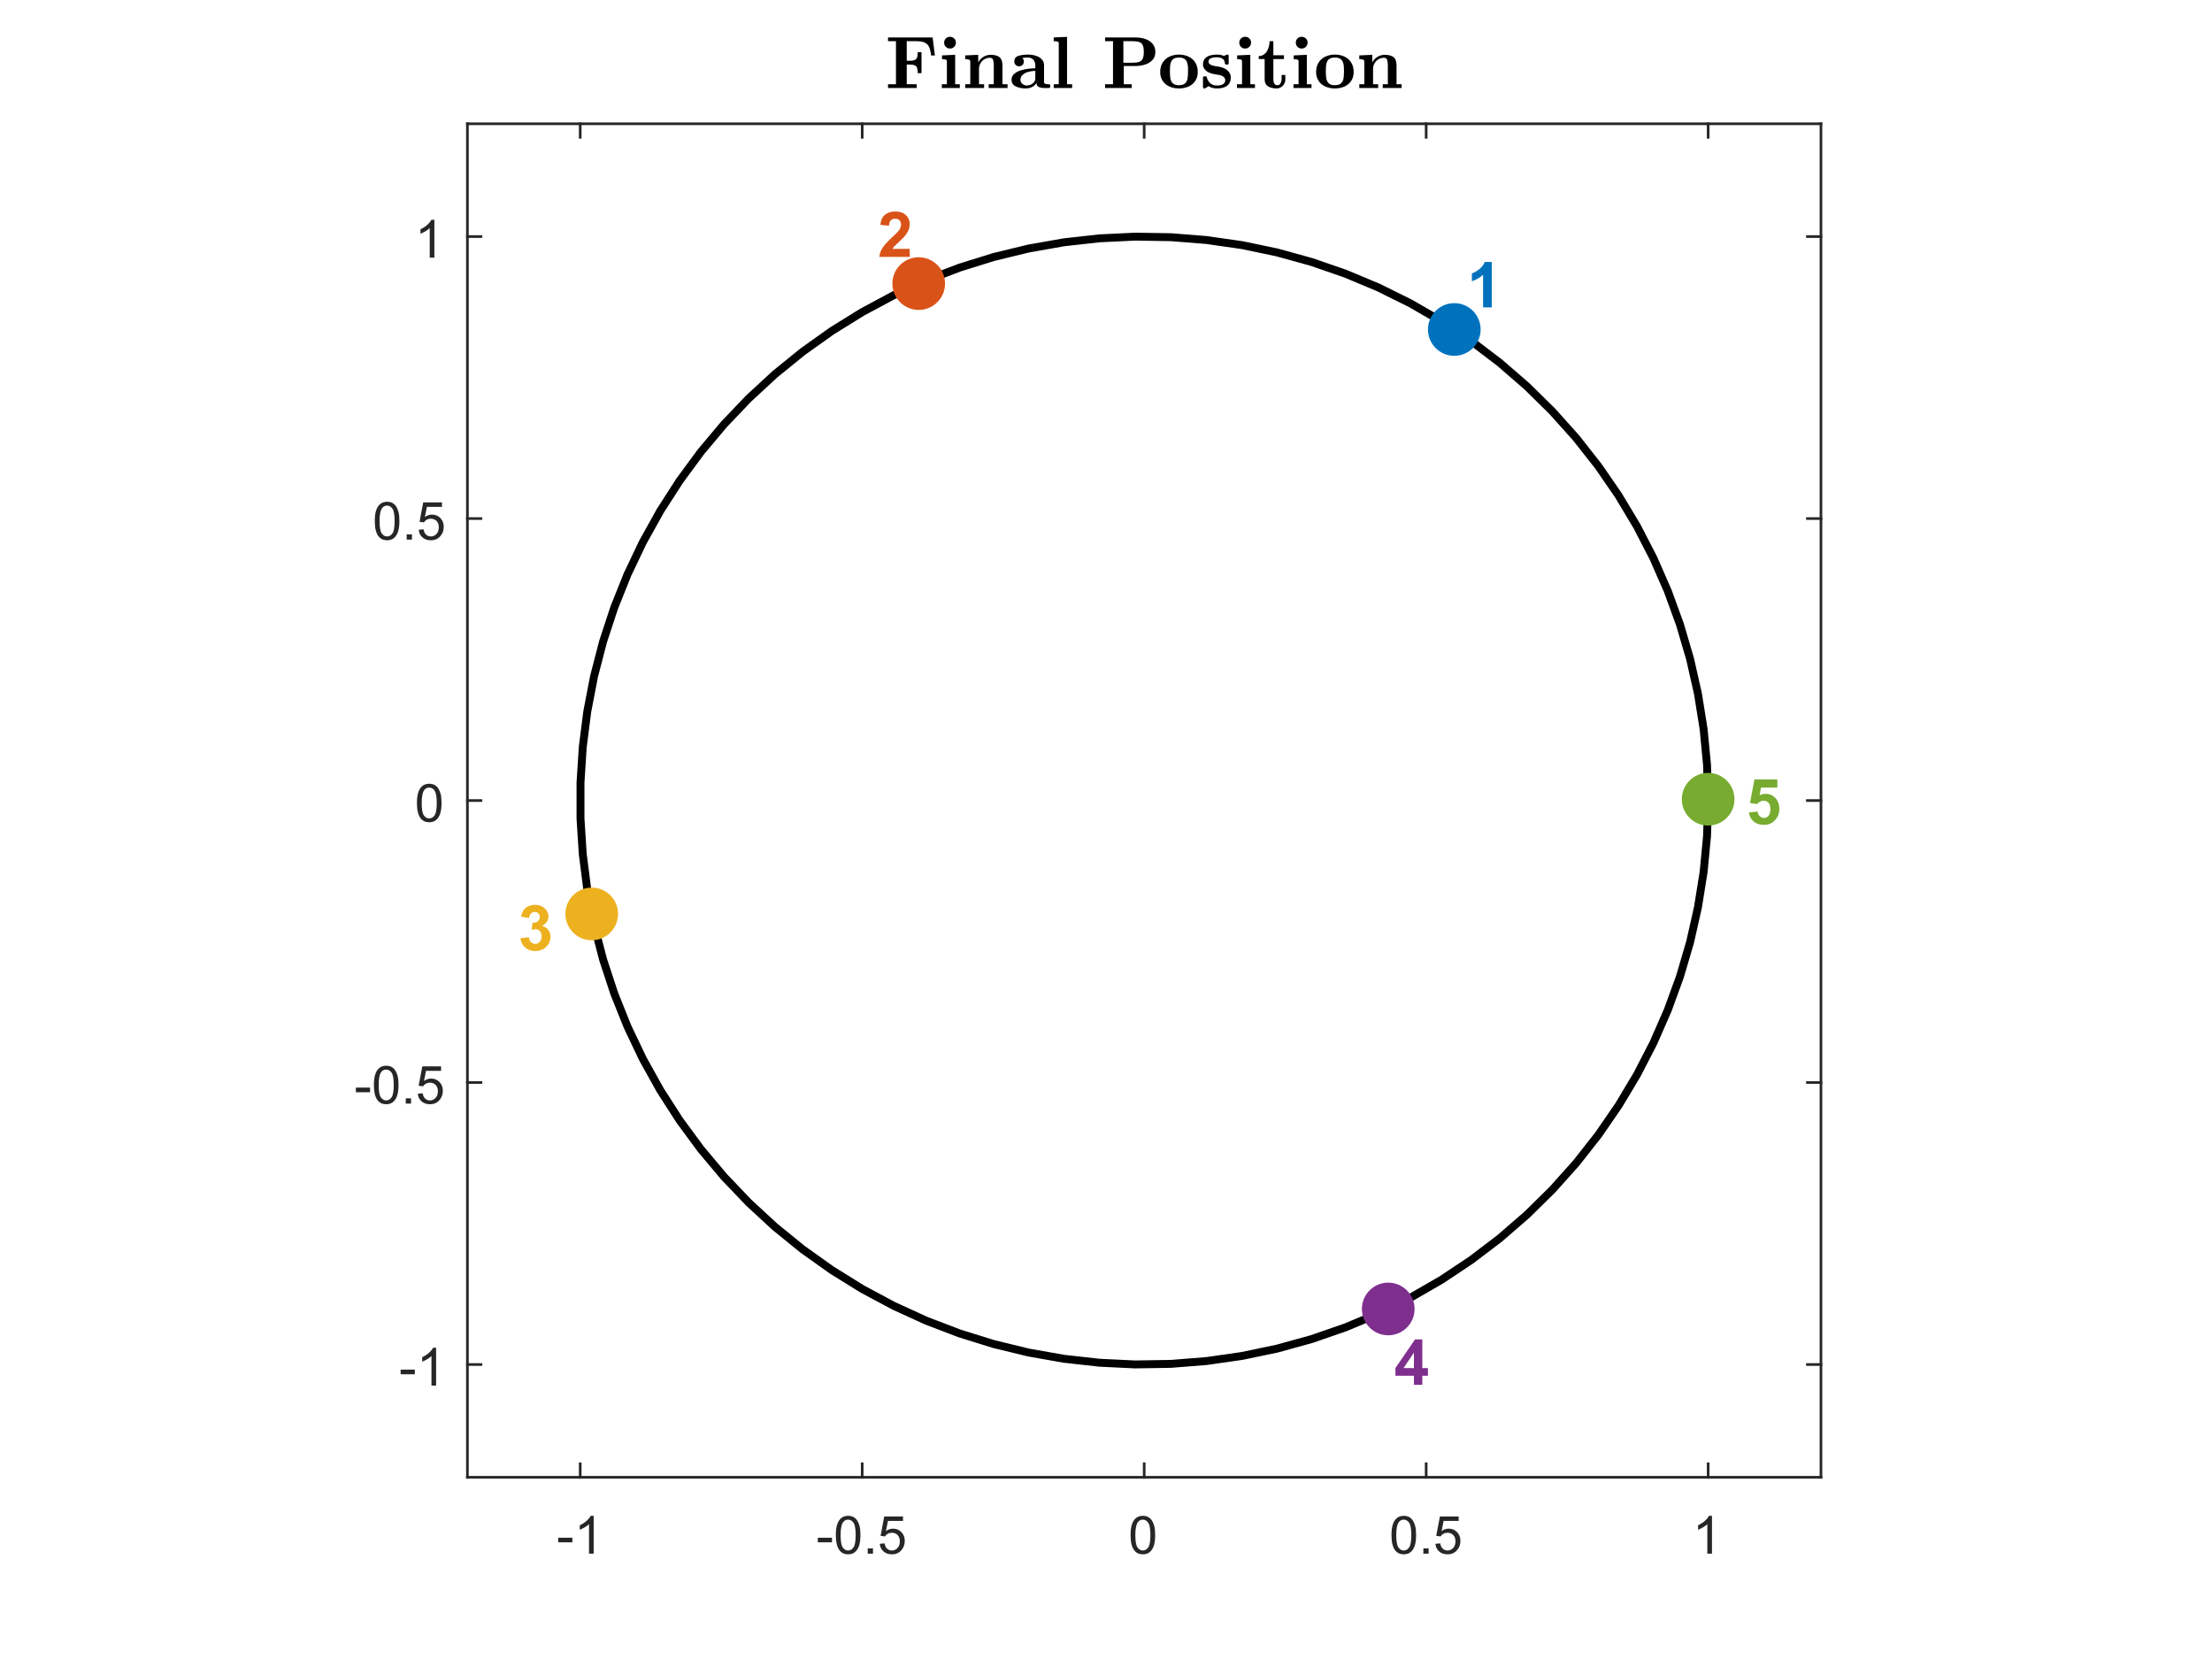 <?xml version="1.0"?>
<!DOCTYPE svg PUBLIC '-//W3C//DTD SVG 1.0//EN'
          'http://www.w3.org/TR/2001/REC-SVG-20010904/DTD/svg10.dtd'>
<svg xmlns:xlink="http://www.w3.org/1999/xlink" style="fill-opacity:1; color-rendering:auto; color-interpolation:auto; text-rendering:auto; stroke:black; stroke-linecap:square; stroke-miterlimit:10; shape-rendering:auto; stroke-opacity:1; fill:black; stroke-dasharray:none; font-weight:normal; stroke-width:1; font-family:'Dialog'; font-style:normal; stroke-linejoin:miter; font-size:12px; stroke-dashoffset:0; image-rendering:auto;" width="840" height="630" xmlns="http://www.w3.org/2000/svg"
><rect width="100%" height="100%" fill="#333333" stroke="none"/><!--Generated by the Batik Graphics2D SVG Generator--><defs id="genericDefs"
  /><g
  ><defs id="defs1"
    ><clipPath clipPathUnits="userSpaceOnUse" id="clipPath1"
      ><path d="M0 0 L840 0 L840 630 L0 630 L0 0 Z"
      /></clipPath
    ></defs
    ><g style="fill:white; stroke:white;"
    ><rect x="0" y="0" width="840" style="clip-path:url(#clipPath1); stroke:none;" height="630"
    /></g
    ><g style="fill:white; text-rendering:optimizeSpeed; color-rendering:optimizeSpeed; image-rendering:optimizeSpeed; shape-rendering:crispEdges; stroke:white; color-interpolation:sRGB;"
    ><rect x="0" width="840" height="630" y="0" style="stroke:none;"
      /><path style="stroke:none;" d="M177.5 561 L691.5 561 L691.5 47 L177.5 47 Z"
    /></g
    ><g style="fill:rgb(38,38,38); text-rendering:geometricPrecision; color-rendering:optimizeQuality; image-rendering:optimizeQuality; stroke-linejoin:round; stroke:rgb(38,38,38); color-interpolation:linearRGB;"
    ><line y2="561" style="fill:none;" x1="177.5" x2="691.5" y1="561"
      /><line y2="47" style="fill:none;" x1="177.5" x2="691.5" y1="47"
      /><line y2="555.86" style="fill:none;" x1="220.333" x2="220.333" y1="561"
      /><line y2="555.86" style="fill:none;" x1="327.417" x2="327.417" y1="561"
      /><line y2="555.86" style="fill:none;" x1="434.5" x2="434.5" y1="561"
      /><line y2="555.86" style="fill:none;" x1="541.583" x2="541.583" y1="561"
      /><line y2="555.86" style="fill:none;" x1="648.667" x2="648.667" y1="561"
      /><line y2="52.14" style="fill:none;" x1="220.333" x2="220.333" y1="47"
      /><line y2="52.14" style="fill:none;" x1="327.417" x2="327.417" y1="47"
      /><line y2="52.14" style="fill:none;" x1="434.5" x2="434.5" y1="47"
      /><line y2="52.14" style="fill:none;" x1="541.583" x2="541.583" y1="47"
      /><line y2="52.14" style="fill:none;" x1="648.667" x2="648.667" y1="47"
    /></g
    ><g transform="translate(220.333,569)" style="font-size:20px; fill:rgb(38,38,38); text-rendering:geometricPrecision; color-rendering:optimizeQuality; image-rendering:optimizeQuality; stroke:rgb(38,38,38); color-interpolation:linearRGB;"
    ><path style="stroke:none;" d="M-8.359 16.703 L-8.359 14.938 L-2.969 14.938 L-2.969 16.703 L-8.359 16.703 ZM5.113 21 L3.348 21 L3.348 9.797 Q2.723 10.406 1.691 11.008 Q0.66 11.609 -0.168 11.922 L-0.168 10.219 Q1.316 9.531 2.418 8.539 Q3.519 7.547 3.973 6.625 L5.113 6.625 L5.113 21 Z"
    /></g
    ><g transform="translate(327.417,569)" style="font-size:20px; fill:rgb(38,38,38); text-rendering:geometricPrecision; color-rendering:optimizeQuality; image-rendering:optimizeQuality; stroke:rgb(38,38,38); color-interpolation:linearRGB;"
    ><path style="stroke:none;" d="M-16.859 16.703 L-16.859 14.938 L-11.469 14.938 L-11.469 16.703 L-16.859 16.703 ZM-10.012 13.938 Q-10.012 11.406 -9.488 9.852 Q-8.965 8.297 -7.934 7.461 Q-6.902 6.625 -5.34 6.625 Q-4.184 6.625 -3.316 7.086 Q-2.449 7.547 -1.887 8.422 Q-1.324 9.297 -0.996 10.555 Q-0.668 11.812 -0.668 13.938 Q-0.668 16.453 -1.191 18 Q-1.715 19.547 -2.738 20.398 Q-3.762 21.25 -5.34 21.25 Q-7.418 21.25 -8.59 19.766 Q-10.012 17.969 -10.012 13.938 ZM-8.199 13.938 Q-8.199 17.469 -7.379 18.633 Q-6.559 19.797 -5.34 19.797 Q-4.137 19.797 -3.309 18.625 Q-2.481 17.453 -2.481 13.938 Q-2.481 10.406 -3.309 9.242 Q-4.137 8.078 -5.356 8.078 Q-6.574 8.078 -7.293 9.109 Q-8.199 10.406 -8.199 13.938 ZM2.096 21 L2.096 19 L4.096 19 L4.096 21 L2.096 21 ZM6.668 17.25 L8.512 17.094 Q8.715 18.438 9.465 19.117 Q10.215 19.797 11.277 19.797 Q12.543 19.797 13.418 18.844 Q14.293 17.891 14.293 16.297 Q14.293 14.797 13.449 13.93 Q12.605 13.062 11.246 13.062 Q10.387 13.062 9.707 13.445 Q9.027 13.828 8.637 14.453 L6.981 14.234 L8.371 6.875 L15.496 6.875 L15.496 8.562 L9.777 8.562 L9.012 12.406 Q10.293 11.5 11.715 11.5 Q13.59 11.5 14.879 12.805 Q16.168 14.109 16.168 16.141 Q16.168 18.094 15.027 19.5 Q13.652 21.25 11.277 21.25 Q9.324 21.25 8.082 20.156 Q6.84 19.062 6.668 17.25 Z"
    /></g
    ><g transform="translate(434.5,569)" style="font-size:20px; fill:rgb(38,38,38); text-rendering:geometricPrecision; color-rendering:optimizeQuality; image-rendering:optimizeQuality; stroke:rgb(38,38,38); color-interpolation:linearRGB;"
    ><path style="stroke:none;" d="M-5.172 13.938 Q-5.172 11.406 -4.648 9.852 Q-4.125 8.297 -3.094 7.461 Q-2.062 6.625 -0.5 6.625 Q0.656 6.625 1.523 7.086 Q2.391 7.547 2.953 8.422 Q3.516 9.297 3.844 10.555 Q4.172 11.812 4.172 13.938 Q4.172 16.453 3.648 18 Q3.125 19.547 2.102 20.398 Q1.078 21.25 -0.5 21.25 Q-2.578 21.25 -3.75 19.766 Q-5.172 17.969 -5.172 13.938 ZM-3.359 13.938 Q-3.359 17.469 -2.539 18.633 Q-1.719 19.797 -0.5 19.797 Q0.703 19.797 1.531 18.625 Q2.359 17.453 2.359 13.938 Q2.359 10.406 1.531 9.242 Q0.703 8.078 -0.516 8.078 Q-1.734 8.078 -2.453 9.109 Q-3.359 10.406 -3.359 13.938 Z"
    /></g
    ><g transform="translate(541.583,569)" style="font-size:20px; fill:rgb(38,38,38); text-rendering:geometricPrecision; color-rendering:optimizeQuality; image-rendering:optimizeQuality; stroke:rgb(38,38,38); color-interpolation:linearRGB;"
    ><path style="stroke:none;" d="M-13.172 13.938 Q-13.172 11.406 -12.648 9.852 Q-12.125 8.297 -11.094 7.461 Q-10.062 6.625 -8.5 6.625 Q-7.344 6.625 -6.477 7.086 Q-5.609 7.547 -5.047 8.422 Q-4.484 9.297 -4.156 10.555 Q-3.828 11.812 -3.828 13.938 Q-3.828 16.453 -4.352 18 Q-4.875 19.547 -5.898 20.398 Q-6.922 21.25 -8.5 21.25 Q-10.578 21.25 -11.75 19.766 Q-13.172 17.969 -13.172 13.938 ZM-11.359 13.938 Q-11.359 17.469 -10.539 18.633 Q-9.719 19.797 -8.5 19.797 Q-7.297 19.797 -6.469 18.625 Q-5.641 17.453 -5.641 13.938 Q-5.641 10.406 -6.469 9.242 Q-7.297 8.078 -8.516 8.078 Q-9.734 8.078 -10.453 9.109 Q-11.359 10.406 -11.359 13.938 ZM-1.065 21 L-1.065 19 L0.935 19 L0.935 21 L-1.065 21 ZM3.508 17.25 L5.352 17.094 Q5.555 18.438 6.305 19.117 Q7.055 19.797 8.117 19.797 Q9.383 19.797 10.258 18.844 Q11.133 17.891 11.133 16.297 Q11.133 14.797 10.289 13.93 Q9.445 13.062 8.086 13.062 Q7.227 13.062 6.547 13.445 Q5.867 13.828 5.477 14.453 L3.82 14.234 L5.211 6.875 L12.336 6.875 L12.336 8.562 L6.617 8.562 L5.852 12.406 Q7.133 11.5 8.555 11.5 Q10.43 11.5 11.719 12.805 Q13.008 14.109 13.008 16.141 Q13.008 18.094 11.867 19.5 Q10.492 21.25 8.117 21.25 Q6.164 21.25 4.922 20.156 Q3.68 19.062 3.508 17.25 Z"
    /></g
    ><g transform="translate(648.667,569)" style="font-size:20px; fill:rgb(38,38,38); text-rendering:geometricPrecision; color-rendering:optimizeQuality; image-rendering:optimizeQuality; stroke:rgb(38,38,38); color-interpolation:linearRGB;"
    ><path style="stroke:none;" d="M1.453 21 L-0.312 21 L-0.312 9.797 Q-0.938 10.406 -1.969 11.008 Q-3 11.609 -3.828 11.922 L-3.828 10.219 Q-2.344 9.531 -1.242 8.539 Q-0.141 7.547 0.312 6.625 L1.453 6.625 L1.453 21 Z"
    /></g
    ><g style="fill:rgb(38,38,38); text-rendering:geometricPrecision; color-rendering:optimizeQuality; image-rendering:optimizeQuality; stroke-linejoin:round; stroke:rgb(38,38,38); color-interpolation:linearRGB;"
    ><line y2="47" style="fill:none;" x1="177.5" x2="177.5" y1="561"
      /><line y2="47" style="fill:none;" x1="691.5" x2="691.5" y1="561"
      /><line y2="518.167" style="fill:none;" x1="177.5" x2="182.64" y1="518.167"
      /><line y2="411.083" style="fill:none;" x1="177.5" x2="182.64" y1="411.083"
      /><line y2="304" style="fill:none;" x1="177.5" x2="182.64" y1="304"
      /><line y2="196.917" style="fill:none;" x1="177.5" x2="182.64" y1="196.917"
      /><line y2="89.833" style="fill:none;" x1="177.5" x2="182.64" y1="89.833"
      /><line y2="518.167" style="fill:none;" x1="691.5" x2="686.36" y1="518.167"
      /><line y2="411.083" style="fill:none;" x1="691.5" x2="686.36" y1="411.083"
      /><line y2="304" style="fill:none;" x1="691.5" x2="686.36" y1="304"
      /><line y2="196.917" style="fill:none;" x1="691.5" x2="686.36" y1="196.917"
      /><line y2="89.833" style="fill:none;" x1="691.5" x2="686.36" y1="89.833"
    /></g
    ><g transform="translate(169.5,518.167)" style="font-size:20px; fill:rgb(38,38,38); text-rendering:geometricPrecision; color-rendering:optimizeQuality; image-rendering:optimizeQuality; stroke:rgb(38,38,38); color-interpolation:linearRGB;"
    ><path style="stroke:none;" d="M-17.359 3.703 L-17.359 1.938 L-11.969 1.938 L-11.969 3.703 L-17.359 3.703 ZM-3.887 8 L-5.652 8 L-5.652 -3.203 Q-6.277 -2.594 -7.309 -1.992 Q-8.34 -1.391 -9.168 -1.078 L-9.168 -2.781 Q-7.684 -3.469 -6.582 -4.461 Q-5.481 -5.453 -5.027 -6.375 L-3.887 -6.375 L-3.887 8 Z"
    /></g
    ><g transform="translate(169.5,411.083)" style="font-size:20px; fill:rgb(38,38,38); text-rendering:geometricPrecision; color-rendering:optimizeQuality; image-rendering:optimizeQuality; stroke:rgb(38,38,38); color-interpolation:linearRGB;"
    ><path style="stroke:none;" d="M-34.359 3.703 L-34.359 1.938 L-28.969 1.938 L-28.969 3.703 L-34.359 3.703 ZM-27.512 0.938 Q-27.512 -1.594 -26.988 -3.148 Q-26.465 -4.703 -25.434 -5.539 Q-24.402 -6.375 -22.84 -6.375 Q-21.684 -6.375 -20.816 -5.914 Q-19.949 -5.453 -19.387 -4.578 Q-18.824 -3.703 -18.496 -2.445 Q-18.168 -1.188 -18.168 0.938 Q-18.168 3.453 -18.691 5 Q-19.215 6.547 -20.238 7.398 Q-21.262 8.25 -22.84 8.25 Q-24.918 8.25 -26.09 6.766 Q-27.512 4.969 -27.512 0.938 ZM-25.699 0.938 Q-25.699 4.469 -24.879 5.633 Q-24.059 6.797 -22.84 6.797 Q-21.637 6.797 -20.809 5.625 Q-19.98 4.453 -19.98 0.938 Q-19.98 -2.594 -20.809 -3.758 Q-21.637 -4.922 -22.855 -4.922 Q-24.074 -4.922 -24.793 -3.891 Q-25.699 -2.594 -25.699 0.938 ZM-15.404 8 L-15.404 6 L-13.404 6 L-13.404 8 L-15.404 8 ZM-10.832 4.25 L-8.988 4.094 Q-8.785 5.438 -8.035 6.117 Q-7.285 6.797 -6.223 6.797 Q-4.957 6.797 -4.082 5.844 Q-3.207 4.891 -3.207 3.297 Q-3.207 1.797 -4.051 0.93 Q-4.894 0.062 -6.254 0.062 Q-7.113 0.062 -7.793 0.445 Q-8.473 0.828 -8.863 1.453 L-10.52 1.234 L-9.129 -6.125 L-2.004 -6.125 L-2.004 -4.438 L-7.723 -4.438 L-8.488 -0.594 Q-7.207 -1.5 -5.785 -1.5 Q-3.91 -1.5 -2.621 -0.195 Q-1.332 1.109 -1.332 3.141 Q-1.332 5.094 -2.473 6.5 Q-3.848 8.25 -6.223 8.25 Q-8.176 8.25 -9.418 7.156 Q-10.66 6.062 -10.832 4.25 Z"
    /></g
    ><g transform="translate(169.5,304)" style="font-size:20px; fill:rgb(38,38,38); text-rendering:geometricPrecision; color-rendering:optimizeQuality; image-rendering:optimizeQuality; stroke:rgb(38,38,38); color-interpolation:linearRGB;"
    ><path style="stroke:none;" d="M-11.172 0.938 Q-11.172 -1.594 -10.648 -3.148 Q-10.125 -4.703 -9.094 -5.539 Q-8.062 -6.375 -6.5 -6.375 Q-5.344 -6.375 -4.477 -5.914 Q-3.609 -5.453 -3.047 -4.578 Q-2.484 -3.703 -2.156 -2.445 Q-1.828 -1.188 -1.828 0.938 Q-1.828 3.453 -2.352 5 Q-2.875 6.547 -3.898 7.398 Q-4.922 8.25 -6.5 8.25 Q-8.578 8.25 -9.75 6.766 Q-11.172 4.969 -11.172 0.938 ZM-9.359 0.938 Q-9.359 4.469 -8.539 5.633 Q-7.719 6.797 -6.5 6.797 Q-5.297 6.797 -4.469 5.625 Q-3.641 4.453 -3.641 0.938 Q-3.641 -2.594 -4.469 -3.758 Q-5.297 -4.922 -6.516 -4.922 Q-7.734 -4.922 -8.453 -3.891 Q-9.359 -2.594 -9.359 0.938 Z"
    /></g
    ><g transform="translate(169.5,196.917)" style="font-size:20px; fill:rgb(38,38,38); text-rendering:geometricPrecision; color-rendering:optimizeQuality; image-rendering:optimizeQuality; stroke:rgb(38,38,38); color-interpolation:linearRGB;"
    ><path style="stroke:none;" d="M-27.172 0.938 Q-27.172 -1.594 -26.648 -3.148 Q-26.125 -4.703 -25.094 -5.539 Q-24.062 -6.375 -22.5 -6.375 Q-21.344 -6.375 -20.477 -5.914 Q-19.609 -5.453 -19.047 -4.578 Q-18.484 -3.703 -18.156 -2.445 Q-17.828 -1.188 -17.828 0.938 Q-17.828 3.453 -18.352 5 Q-18.875 6.547 -19.898 7.398 Q-20.922 8.25 -22.5 8.25 Q-24.578 8.25 -25.75 6.766 Q-27.172 4.969 -27.172 0.938 ZM-25.359 0.938 Q-25.359 4.469 -24.539 5.633 Q-23.719 6.797 -22.5 6.797 Q-21.297 6.797 -20.469 5.625 Q-19.641 4.453 -19.641 0.938 Q-19.641 -2.594 -20.469 -3.758 Q-21.297 -4.922 -22.516 -4.922 Q-23.734 -4.922 -24.453 -3.891 Q-25.359 -2.594 -25.359 0.938 ZM-15.065 8 L-15.065 6 L-13.065 6 L-13.065 8 L-15.065 8 ZM-10.492 4.25 L-8.648 4.094 Q-8.445 5.438 -7.695 6.117 Q-6.945 6.797 -5.883 6.797 Q-4.617 6.797 -3.742 5.844 Q-2.867 4.891 -2.867 3.297 Q-2.867 1.797 -3.711 0.93 Q-4.555 0.062 -5.914 0.062 Q-6.773 0.062 -7.453 0.445 Q-8.133 0.828 -8.523 1.453 L-10.18 1.234 L-8.789 -6.125 L-1.664 -6.125 L-1.664 -4.438 L-7.383 -4.438 L-8.148 -0.594 Q-6.867 -1.5 -5.445 -1.5 Q-3.57 -1.5 -2.281 -0.195 Q-0.992 1.109 -0.992 3.141 Q-0.992 5.094 -2.133 6.5 Q-3.508 8.25 -5.883 8.25 Q-7.836 8.25 -9.078 7.156 Q-10.32 6.062 -10.492 4.25 Z"
    /></g
    ><g transform="translate(169.5,89.833)" style="font-size:20px; fill:rgb(38,38,38); text-rendering:geometricPrecision; color-rendering:optimizeQuality; image-rendering:optimizeQuality; stroke:rgb(38,38,38); color-interpolation:linearRGB;"
    ><path style="stroke:none;" d="M-4.547 8 L-6.312 8 L-6.312 -3.203 Q-6.938 -2.594 -7.969 -1.992 Q-9 -1.391 -9.828 -1.078 L-9.828 -2.781 Q-8.344 -3.469 -7.242 -4.461 Q-6.141 -5.453 -5.688 -6.375 L-4.547 -6.375 L-4.547 8 Z"
    /></g
    ><g transform="translate(434.5,43.5)" style="font-size:28px; text-rendering:geometricPrecision; color-rendering:optimizeQuality; image-rendering:optimizeQuality; font-family:'mwa_cmbx10'; color-interpolation:linearRGB;"
    ><path style="stroke:none;" d="M-97.277 -10.08 L-97.277 -11.502 L-94.261 -11.502 L-94.261 -27.861 L-97.277 -27.861 L-97.277 -29.283 L-80.34 -29.283 L-79.48 -22.424 L-80.902 -22.424 Q-81.183 -24.674 -81.746 -25.791 Q-82.308 -26.908 -83.48 -27.385 Q-84.652 -27.861 -86.886 -27.861 L-90.168 -27.861 L-90.168 -20.424 L-89.105 -20.424 Q-87.808 -20.424 -87.136 -20.721 Q-86.465 -21.018 -86.23 -21.705 Q-85.996 -22.393 -85.996 -23.689 L-84.558 -23.689 L-84.558 -15.721 L-85.996 -15.721 Q-85.996 -17.018 -86.23 -17.697 Q-86.465 -18.377 -87.136 -18.682 Q-87.808 -18.986 -89.105 -18.986 L-90.168 -18.986 L-90.168 -11.502 L-86.386 -11.502 L-86.386 -10.08 L-97.277 -10.08 Z"
      /><path style="stroke:none;" d="M-76.844 -10.08 L-76.844 -11.502 L-74.922 -11.502 L-74.922 -20.236 Q-74.922 -20.768 -75.43 -20.9 Q-75.938 -21.033 -76.766 -21.033 L-76.766 -22.455 L-71.782 -22.689 L-71.782 -11.502 L-70.016 -11.502 L-70.016 -10.08 L-76.844 -10.08 ZM-75.969 -27.314 Q-75.969 -28.252 -75.329 -28.893 Q-74.688 -29.533 -73.75 -29.533 Q-72.797 -29.533 -72.149 -28.893 Q-71.5 -28.252 -71.5 -27.314 Q-71.5 -26.377 -72.149 -25.721 Q-72.797 -25.064 -73.75 -25.064 Q-74.688 -25.064 -75.329 -25.721 Q-75.969 -26.377 -75.969 -27.314 Z"
      /><path style="stroke:none;" d="M-67.962 -10.08 L-67.962 -11.502 L-66.04 -11.502 L-66.04 -20.236 Q-66.04 -21.033 -67.962 -21.033 L-67.962 -22.455 L-63.025 -22.689 L-63.025 -19.83 Q-62.322 -21.158 -61.04 -21.924 Q-59.759 -22.689 -58.275 -22.689 Q-56.056 -22.689 -54.939 -21.783 Q-53.822 -20.877 -53.822 -18.674 L-53.822 -11.502 L-51.884 -11.502 L-51.884 -10.08 L-59.056 -10.08 L-59.056 -11.502 L-57.118 -11.502 L-57.118 -18.596 Q-57.118 -19.877 -57.368 -20.721 Q-57.618 -21.564 -58.603 -21.564 Q-59.728 -21.564 -60.681 -20.986 Q-61.634 -20.408 -62.181 -19.439 Q-62.728 -18.471 -62.728 -17.393 L-62.728 -11.502 L-60.79 -11.502 L-60.79 -10.08 L-67.962 -10.08 Z"
      /><path style="stroke:none;" d="M-50.37 -13.205 Q-50.37 -14.533 -49.417 -15.4 Q-48.464 -16.268 -47.05 -16.729 Q-45.636 -17.189 -44.097 -17.377 Q-42.558 -17.564 -41.339 -17.564 L-41.339 -18.596 Q-41.339 -19.955 -42.089 -20.799 Q-42.839 -21.643 -44.167 -21.643 Q-45.48 -21.643 -46.292 -21.486 Q-45.699 -20.971 -45.699 -20.127 Q-45.699 -19.346 -46.214 -18.83 Q-46.73 -18.314 -47.495 -18.314 Q-48.277 -18.314 -48.8 -18.846 Q-49.324 -19.377 -49.324 -20.127 Q-49.324 -21.783 -47.792 -22.275 Q-46.261 -22.768 -44.136 -22.768 Q-43.074 -22.768 -42.027 -22.564 Q-40.98 -22.361 -40.066 -21.877 Q-39.152 -21.393 -38.589 -20.604 Q-38.027 -19.814 -38.027 -18.674 L-38.027 -12.19 Q-38.027 -11.502 -36.105 -11.502 Q-35.73 -11.424 -35.652 -11.065 L-35.652 -10.533 Q-35.73 -10.158 -36.105 -10.08 L-38.027 -10.08 Q-39.105 -10.08 -39.98 -10.455 Q-40.855 -10.83 -40.855 -11.768 L-40.855 -12.096 Q-41.464 -11.018 -42.574 -10.463 Q-43.683 -9.908 -44.98 -9.908 Q-47.058 -9.908 -48.714 -10.666 Q-50.37 -11.424 -50.37 -13.205 ZM-46.995 -13.205 Q-46.995 -12.283 -46.261 -11.658 Q-45.527 -11.033 -44.589 -11.033 Q-43.792 -11.033 -43.042 -11.361 Q-42.292 -11.69 -41.816 -12.322 Q-41.339 -12.955 -41.339 -13.752 L-41.339 -16.58 Q-42.542 -16.58 -43.839 -16.252 Q-45.136 -15.924 -46.066 -15.166 Q-46.995 -14.408 -46.995 -13.205 Z"
      /><path style="stroke:none;" d="M-34.358 -10.08 L-34.358 -11.502 L-32.437 -11.502 L-32.437 -27.08 Q-32.437 -27.596 -32.983 -27.729 Q-33.53 -27.861 -34.358 -27.861 L-34.358 -29.283 L-29.296 -29.502 L-29.296 -11.502 L-27.358 -11.502 L-27.358 -10.08 L-34.358 -10.08 Z"
      /><path style="stroke:none;" d="M-14.853 -10.08 L-14.853 -11.502 L-11.837 -11.502 L-11.837 -27.861 L-14.853 -27.861 L-14.853 -29.283 L-3.337 -29.283 Q-1.931 -29.283 -0.626 -28.994 Q0.679 -28.705 1.788 -28.057 Q2.897 -27.408 3.569 -26.322 Q4.241 -25.236 4.241 -23.768 Q4.241 -21.861 3.101 -20.666 Q1.96 -19.471 0.218 -18.947 Q-1.524 -18.424 -3.337 -18.424 L-7.743 -18.424 L-7.743 -11.502 L-4.728 -11.502 L-4.728 -10.08 L-14.853 -10.08 ZM-7.899 -19.674 L-4.431 -19.674 Q-2.759 -19.674 -1.845 -20.025 Q-0.931 -20.377 -0.54 -21.244 Q-0.149 -22.111 -0.149 -23.768 Q-0.149 -25.408 -0.524 -26.291 Q-0.899 -27.174 -1.829 -27.518 Q-2.759 -27.861 -4.431 -27.861 L-7.899 -27.861 L-7.899 -19.674 Z"
      /><path style="stroke:none;" d="M6.077 -16.174 Q6.077 -18.236 7.014 -19.729 Q7.952 -21.221 9.569 -21.994 Q11.186 -22.768 13.217 -22.768 Q14.733 -22.768 16.03 -22.33 Q17.326 -21.893 18.303 -21.049 Q19.28 -20.205 19.811 -18.971 Q20.342 -17.736 20.342 -16.174 Q20.342 -14.658 19.787 -13.479 Q19.233 -12.299 18.248 -11.502 Q17.264 -10.705 15.951 -10.307 Q14.639 -9.908 13.217 -9.908 Q11.78 -9.908 10.483 -10.307 Q9.186 -10.705 8.194 -11.502 Q7.202 -12.299 6.639 -13.479 Q6.077 -14.658 6.077 -16.174 ZM13.217 -11.143 Q14.811 -11.143 15.561 -11.893 Q16.311 -12.643 16.483 -13.721 Q16.655 -14.799 16.655 -16.549 Q16.655 -17.846 16.561 -18.658 Q16.467 -19.471 16.155 -20.15 Q15.842 -20.83 15.131 -21.236 Q14.42 -21.643 13.217 -21.643 Q11.998 -21.643 11.295 -21.236 Q10.592 -20.83 10.264 -20.135 Q9.936 -19.439 9.85 -18.564 Q9.764 -17.689 9.764 -16.549 Q9.764 -14.799 9.936 -13.721 Q10.108 -12.643 10.858 -11.893 Q11.608 -11.143 13.217 -11.143 Z"
      /><path style="stroke:none;" d="M22.333 -10.268 L22.333 -14.174 Q22.411 -14.424 22.692 -14.518 L23.426 -14.518 Q23.708 -14.44 23.739 -14.283 Q23.958 -13.315 24.481 -12.565 Q25.005 -11.815 25.794 -11.424 Q26.583 -11.033 27.63 -11.033 Q30.786 -11.033 30.786 -13.08 Q30.786 -13.643 30.426 -14.049 Q30.067 -14.455 29.528 -14.705 Q28.989 -14.955 28.458 -15.033 L26.364 -15.393 Q25.333 -15.596 24.426 -16.041 Q23.52 -16.486 22.926 -17.252 Q22.333 -18.018 22.333 -19.033 Q22.333 -20.111 22.794 -20.869 Q23.255 -21.627 24.005 -22.025 Q24.755 -22.424 25.669 -22.596 Q26.583 -22.768 27.63 -22.768 Q29.27 -22.768 30.286 -22.236 L31.286 -22.736 L31.395 -22.768 L31.739 -22.768 Q31.989 -22.705 32.083 -22.424 L32.083 -19.346 Q31.989 -19.049 31.739 -18.986 L31.02 -18.986 Q30.723 -19.049 30.645 -19.346 Q30.645 -20.611 29.77 -21.182 Q28.895 -21.752 27.567 -21.752 Q24.426 -21.752 24.426 -20.08 Q24.426 -18.908 26.614 -18.455 L28.755 -18.096 Q29.786 -17.924 30.747 -17.385 Q31.708 -16.846 32.301 -15.986 Q32.895 -15.127 32.895 -14.065 Q32.895 -12.565 32.176 -11.627 Q31.458 -10.69 30.27 -10.299 Q29.083 -9.908 27.63 -9.908 Q25.755 -9.908 24.458 -10.783 L23.114 -9.94 L23.005 -9.908 L22.692 -9.908 Q22.411 -9.986 22.333 -10.268 Z"
      /><path style="stroke:none;" d="M35.237 -10.08 L35.237 -11.502 L37.159 -11.502 L37.159 -20.236 Q37.159 -20.768 36.651 -20.9 Q36.143 -21.033 35.315 -21.033 L35.315 -22.455 L40.299 -22.689 L40.299 -11.502 L42.065 -11.502 L42.065 -10.08 L35.237 -10.08 ZM36.112 -27.314 Q36.112 -28.252 36.752 -28.893 Q37.393 -29.533 38.331 -29.533 Q39.284 -29.533 39.932 -28.893 Q40.581 -28.252 40.581 -27.314 Q40.581 -26.377 39.932 -25.721 Q39.284 -25.064 38.331 -25.064 Q37.393 -25.064 36.752 -25.721 Q36.112 -26.377 36.112 -27.314 Z"
      /><path style="stroke:none;" d="M45.744 -13.361 L45.744 -21.08 L43.509 -21.08 L43.509 -22.205 Q44.525 -22.205 45.322 -22.721 Q46.119 -23.236 46.619 -24.064 Q47.119 -24.893 47.369 -25.885 Q47.619 -26.877 47.619 -27.861 L49.056 -27.861 L49.056 -22.502 L53.072 -22.502 L53.072 -21.08 L49.056 -21.08 L49.056 -13.44 Q49.056 -12.44 49.392 -11.791 Q49.728 -11.143 50.619 -11.143 Q51.384 -11.143 51.783 -11.861 Q52.181 -12.58 52.181 -13.44 L52.181 -15.033 L53.603 -15.033 L53.603 -13.361 Q53.603 -12.455 53.158 -11.658 Q52.712 -10.861 51.947 -10.385 Q51.181 -9.908 50.291 -9.908 Q48.337 -9.908 47.041 -10.713 Q45.744 -11.518 45.744 -13.361 Z"
      /><path style="stroke:none;" d="M56.703 -10.08 L56.703 -11.502 L58.625 -11.502 L58.625 -20.236 Q58.625 -20.768 58.117 -20.9 Q57.61 -21.033 56.782 -21.033 L56.782 -22.455 L61.766 -22.689 L61.766 -11.502 L63.532 -11.502 L63.532 -10.08 L56.703 -10.08 ZM57.578 -27.314 Q57.578 -28.252 58.219 -28.893 Q58.86 -29.533 59.797 -29.533 Q60.75 -29.533 61.399 -28.893 Q62.047 -28.252 62.047 -27.314 Q62.047 -26.377 61.399 -25.721 Q60.75 -25.064 59.797 -25.064 Q58.86 -25.064 58.219 -25.721 Q57.578 -26.377 57.578 -27.314 Z"
      /><path style="stroke:none;" d="M65.288 -16.174 Q65.288 -18.236 66.226 -19.729 Q67.163 -21.221 68.781 -21.994 Q70.398 -22.768 72.429 -22.768 Q73.945 -22.768 75.242 -22.33 Q76.538 -21.893 77.515 -21.049 Q78.492 -20.205 79.023 -18.971 Q79.554 -17.736 79.554 -16.174 Q79.554 -14.658 78.999 -13.479 Q78.445 -12.299 77.46 -11.502 Q76.476 -10.705 75.163 -10.307 Q73.851 -9.908 72.429 -9.908 Q70.992 -9.908 69.695 -10.307 Q68.398 -10.705 67.406 -11.502 Q66.413 -12.299 65.851 -13.479 Q65.288 -14.658 65.288 -16.174 ZM72.429 -11.143 Q74.023 -11.143 74.773 -11.893 Q75.523 -12.643 75.695 -13.721 Q75.867 -14.799 75.867 -16.549 Q75.867 -17.846 75.773 -18.658 Q75.679 -19.471 75.367 -20.15 Q75.054 -20.83 74.343 -21.236 Q73.632 -21.643 72.429 -21.643 Q71.21 -21.643 70.507 -21.236 Q69.804 -20.83 69.476 -20.135 Q69.148 -19.439 69.062 -18.564 Q68.976 -17.689 68.976 -16.549 Q68.976 -14.799 69.148 -13.721 Q69.32 -12.643 70.07 -11.893 Q70.82 -11.143 72.429 -11.143 Z"
      /><path style="stroke:none;" d="M81.685 -10.08 L81.685 -11.502 L83.607 -11.502 L83.607 -20.236 Q83.607 -21.033 81.685 -21.033 L81.685 -22.455 L86.623 -22.689 L86.623 -19.83 Q87.326 -21.158 88.607 -21.924 Q89.888 -22.689 91.373 -22.689 Q93.591 -22.689 94.709 -21.783 Q95.826 -20.877 95.826 -18.674 L95.826 -11.502 L97.763 -11.502 L97.763 -10.08 L90.591 -10.08 L90.591 -11.502 L92.529 -11.502 L92.529 -18.596 Q92.529 -19.877 92.279 -20.721 Q92.029 -21.564 91.044 -21.564 Q89.919 -21.564 88.966 -20.986 Q88.013 -20.408 87.466 -19.439 Q86.919 -18.471 86.919 -17.393 L86.919 -11.502 L88.857 -11.502 L88.857 -10.08 L81.685 -10.08 Z"
    /></g
    ><g style="stroke-linecap:butt; text-rendering:geometricPrecision; color-rendering:optimizeQuality; image-rendering:optimizeQuality; stroke-linejoin:round; color-interpolation:linearRGB; stroke-width:3;"
    ><path d="M648.667 304 L648.236 290.417 L646.944 276.888 L644.796 263.469 L641.802 250.213 L637.974 237.173 L633.325 224.402 L627.877 211.952 L621.649 199.873 L614.668 188.213 L606.962 177.019 L598.561 166.336 L589.5 156.208 L579.814 146.675 L569.543 137.775 L558.729 129.545 L547.414 122.017 L535.645 115.222 L523.468 109.187 L510.933 103.937 L498.091 99.492 L484.992 95.87 L471.69 93.087 L458.238 91.153 L444.69 90.076 L431.102 89.86 L417.527 90.507 L404.021 92.013 L390.637 94.373 L377.43 97.577 L364.453 101.612 L351.758 106.463 L339.396 112.108 L327.417 118.526 L315.869 125.691 L304.799 133.574 L294.251 142.144 L284.267 151.365 L274.889 161.2 L266.154 171.611 L258.096 182.555 L250.749 193.987 L244.141 205.863 L238.3 218.134 L233.249 230.751 L229.009 243.662 L225.595 256.817 L223.024 270.161 L221.303 283.642 L220.441 297.205 L220.441 310.795 L221.303 324.358 L223.024 337.839 L225.595 351.183 L229.009 364.338 L233.249 377.249 L238.3 389.866 L244.141 402.137 L250.749 414.013 L258.096 425.445 L266.154 436.389 L274.889 446.8 L284.267 456.635 L294.251 465.856 L304.799 474.426 L315.869 482.309 L327.417 489.474 L339.396 495.892 L351.758 501.538 L364.453 506.388 L377.43 510.423 L390.637 513.627 L404.021 515.987 L417.527 517.493 L431.102 518.14 L444.69 517.924 L458.238 516.847 L471.69 514.913 L484.992 512.13 L498.091 508.508 L510.933 504.063 L523.468 498.813 L535.645 492.778 L547.414 485.983 L558.729 478.455 L569.543 470.225 L579.814 461.325 L589.5 451.792 L598.561 441.664 L606.962 430.981 L614.668 419.787 L621.649 408.127 L627.877 396.048 L633.325 383.598 L637.974 370.827 L641.802 357.788 L644.796 344.531 L646.944 331.112 L648.236 317.583 L648.667 304" style="fill:none; fill-rule:evenodd;"
    /></g
    ><g transform="translate(552.262,125.116)" style="fill:rgb(0,114,189); text-rendering:geometricPrecision; color-rendering:optimizeQuality; image-rendering:optimizeQuality; color-interpolation:linearRGB; stroke:rgb(0,114,189);"
    ><circle r="10" style="stroke:none;" cx="0" cy="0"
    /></g
    ><g transform="translate(564.038,107.228)" style="font-size:24px; fill:rgb(0,114,189); text-rendering:geometricPrecision; image-rendering:optimizeQuality; color-rendering:optimizeQuality; stroke:rgb(0,114,189); color-interpolation:linearRGB; font-weight:bold;"
    ><path style="stroke:none;" d="M2.453 9.5 L-0.844 9.5 L-0.844 -2.906 Q-2.656 -1.219 -5.094 -0.422 L-5.094 -3.406 Q-3.812 -3.828 -2.297 -5.008 Q-0.781 -6.188 -0.219 -7.75 L2.453 -7.75 L2.453 9.5 Z"
    /></g
    ><g transform="translate(348.879,107.693)" style="fill:rgb(217,83,25); text-rendering:geometricPrecision; color-rendering:optimizeQuality; image-rendering:optimizeQuality; color-interpolation:linearRGB; stroke:rgb(217,83,25);"
    ><circle r="10" style="stroke:none;" cx="0" cy="0"
    /></g
    ><g transform="translate(340.317,88.062)" style="font-size:24px; fill:rgb(217,83,25); text-rendering:geometricPrecision; image-rendering:optimizeQuality; color-rendering:optimizeQuality; stroke:rgb(217,83,25); color-interpolation:linearRGB; font-weight:bold;"
    ><path style="stroke:none;" d="M5.141 6.438 L5.141 9.5 L-6.406 9.5 Q-6.219 7.766 -5.281 6.211 Q-4.344 4.656 -1.578 2.094 Q0.656 0.016 1.156 -0.719 Q1.844 -1.734 1.844 -2.734 Q1.844 -3.844 1.25 -4.43 Q0.656 -5.016 -0.391 -5.016 Q-1.422 -5.016 -2.031 -4.398 Q-2.641 -3.781 -2.734 -2.344 L-6.016 -2.672 Q-5.719 -5.391 -4.172 -6.57 Q-2.625 -7.75 -0.312 -7.75 Q2.234 -7.75 3.688 -6.383 Q5.141 -5.016 5.141 -2.969 Q5.141 -1.812 4.727 -0.766 Q4.312 0.281 3.406 1.438 Q2.812 2.203 1.25 3.633 Q-0.312 5.062 -0.727 5.531 Q-1.141 6 -1.391 6.438 L5.141 6.438 Z"
    /></g
    ><g transform="translate(224.707,347.062)" style="fill:rgb(237,177,32); text-rendering:geometricPrecision; color-rendering:optimizeQuality; image-rendering:optimizeQuality; color-interpolation:linearRGB; stroke:rgb(237,177,32);"
    ><circle r="10" style="stroke:none;" cx="0" cy="0"
    /></g
    ><g transform="translate(203.728,351.368)" style="font-size:24px; fill:rgb(237,177,32); text-rendering:geometricPrecision; image-rendering:optimizeQuality; color-rendering:optimizeQuality; stroke:rgb(237,177,32); color-interpolation:linearRGB; font-weight:bold;"
    ><path style="stroke:none;" d="M-6.094 4.938 L-2.906 4.547 Q-2.75 5.766 -2.086 6.414 Q-1.422 7.062 -0.469 7.062 Q0.547 7.062 1.242 6.289 Q1.938 5.516 1.938 4.203 Q1.938 2.953 1.273 2.227 Q0.609 1.5 -0.359 1.5 Q-0.984 1.5 -1.859 1.75 L-1.5 -0.938 Q-0.172 -0.891 0.531 -1.508 Q1.234 -2.125 1.234 -3.141 Q1.234 -4.016 0.719 -4.531 Q0.203 -5.047 -0.641 -5.047 Q-1.484 -5.047 -2.086 -4.461 Q-2.688 -3.875 -2.812 -2.75 L-5.844 -3.266 Q-5.531 -4.828 -4.891 -5.758 Q-4.25 -6.688 -3.109 -7.219 Q-1.969 -7.75 -0.547 -7.75 Q1.875 -7.75 3.344 -6.203 Q4.547 -4.938 4.547 -3.344 Q4.547 -1.078 2.078 0.266 Q3.547 0.578 4.43 1.68 Q5.312 2.781 5.312 4.344 Q5.312 6.609 3.664 8.203 Q2.016 9.797 -0.453 9.797 Q-2.781 9.797 -4.312 8.453 Q-5.844 7.109 -6.094 4.938 Z"
    /></g
    ><g transform="translate(527.182,497.074)" style="fill:rgb(126,47,142); text-rendering:geometricPrecision; color-rendering:optimizeQuality; image-rendering:optimizeQuality; color-interpolation:linearRGB; stroke:rgb(126,47,142);"
    ><circle r="10" style="stroke:none;" cx="0" cy="0"
    /></g
    ><g transform="translate(536.45,516.381)" style="font-size:24px; fill:rgb(126,47,142); text-rendering:geometricPrecision; image-rendering:optimizeQuality; color-rendering:optimizeQuality; stroke:rgb(126,47,142); color-interpolation:linearRGB; font-weight:bold;"
    ><path style="stroke:none;" d="M0.484 9.5 L0.484 6.047 L-6.547 6.047 L-6.547 3.156 L0.906 -7.75 L3.672 -7.75 L3.672 3.141 L5.797 3.141 L5.797 6.047 L3.672 6.047 L3.672 9.5 L0.484 9.5 ZM0.484 3.141 L0.484 -2.719 L-3.469 3.141 L0.484 3.141 Z"
    /></g
    ><g transform="translate(648.666,303.5)" style="fill:rgb(119,172,48); text-rendering:geometricPrecision; color-rendering:optimizeQuality; image-rendering:optimizeQuality; color-interpolation:linearRGB; stroke:rgb(119,172,48);"
    ><circle r="10" style="stroke:none;" cx="0" cy="0"
    /></g
    ><g transform="translate(670.083,303.45)" style="font-size:24px; fill:rgb(119,172,48); text-rendering:geometricPrecision; image-rendering:optimizeQuality; color-rendering:optimizeQuality; stroke:rgb(119,172,48); color-interpolation:linearRGB; font-weight:bold;"
    ><path style="stroke:none;" d="M-5.938 5.078 L-2.656 4.734 Q-2.516 5.859 -1.82 6.508 Q-1.125 7.156 -0.219 7.156 Q0.812 7.156 1.523 6.32 Q2.234 5.484 2.234 3.797 Q2.234 2.203 1.523 1.414 Q0.812 0.625 -0.312 0.625 Q-1.734 0.625 -2.859 1.875 L-5.531 1.5 L-3.844 -7.453 L4.859 -7.453 L4.859 -4.359 L-1.344 -4.359 L-1.859 -1.453 Q-0.766 -2 0.391 -2 Q2.578 -2 4.102 -0.406 Q5.625 1.188 5.625 3.734 Q5.625 5.859 4.391 7.516 Q2.719 9.797 -0.266 9.797 Q-2.641 9.797 -4.141 8.516 Q-5.641 7.234 -5.938 5.078 Z"
    /></g
  ></g
></svg
>
